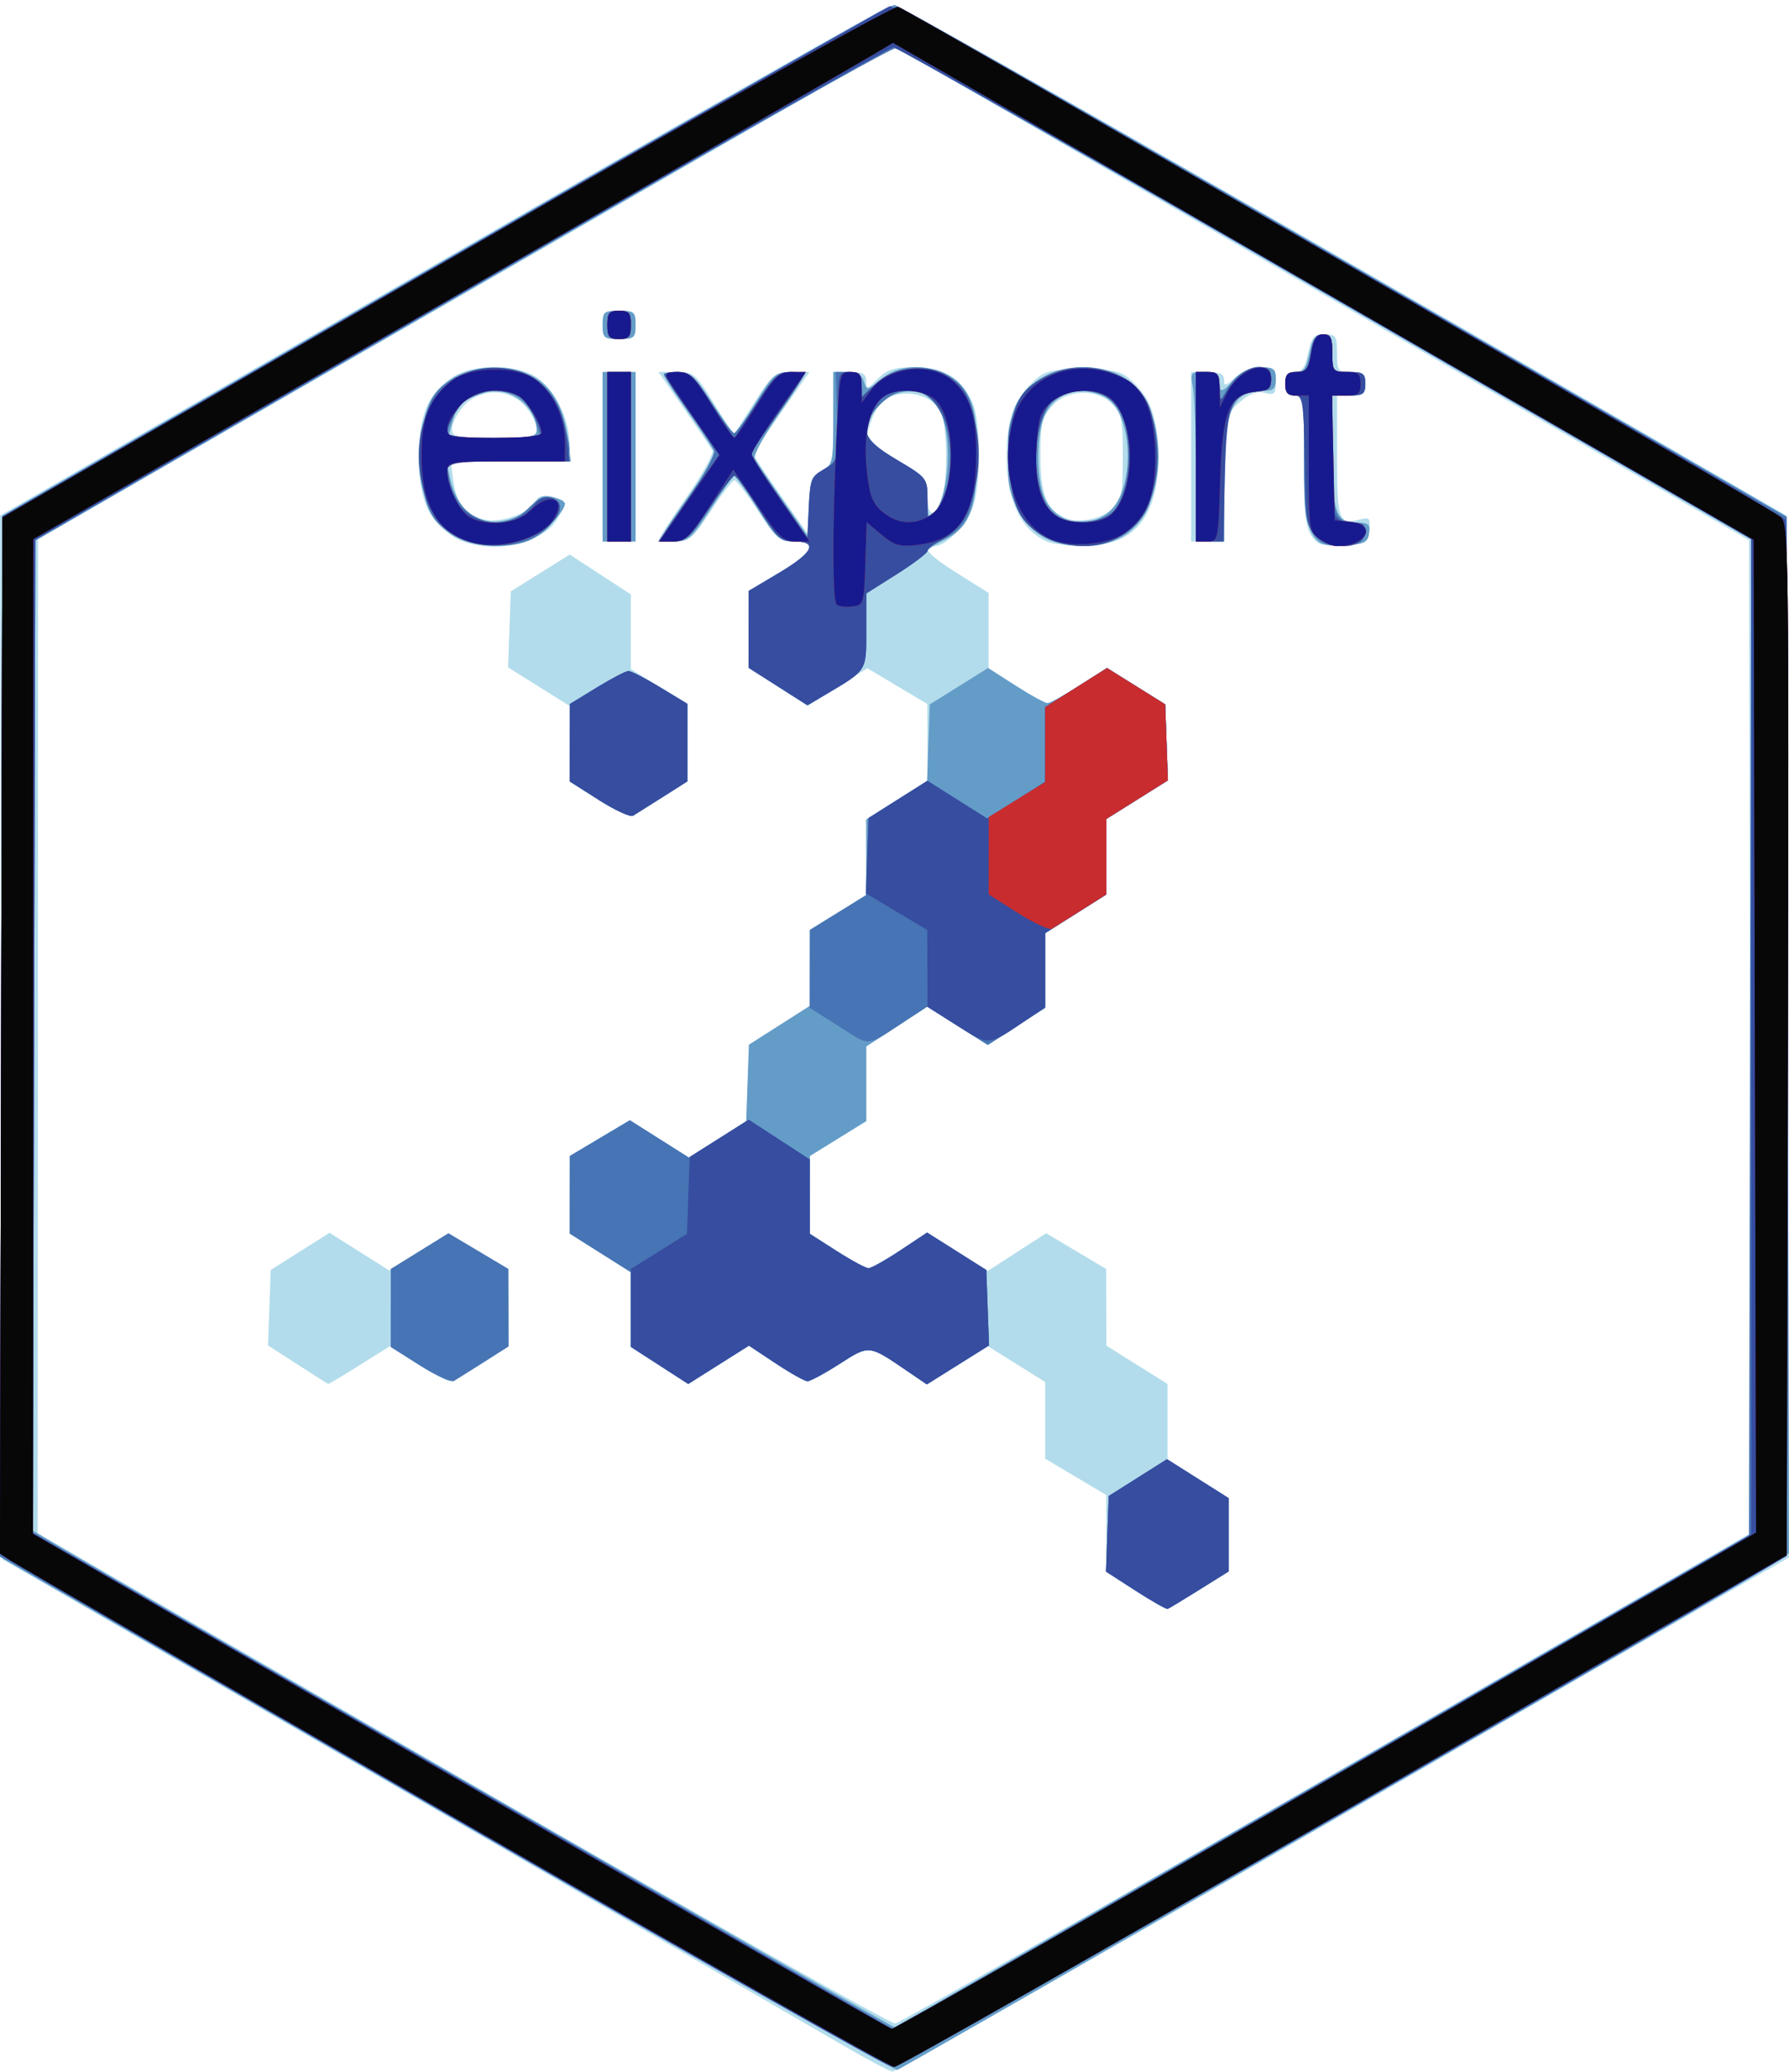 <?xml version="1.0" encoding="UTF-8" standalone="no"?>
<!-- Created with Inkscape (http://www.inkscape.org/) -->

<svg
   version="1.1"
   id="svg567"
   width="165.818"
   height="192"
   viewBox="0 0 165.818 192"
   sodipodi:docname="eixport.svg"
   inkscape:version="1.2.2 (b0a84865, 2022-12-01)"
   xmlns:inkscape="http://www.inkscape.org/namespaces/inkscape"
   xmlns:sodipodi="http://sodipodi.sourceforge.net/DTD/sodipodi-0.dtd"
   xmlns="http://www.w3.org/2000/svg"
   xmlns:svg="http://www.w3.org/2000/svg">
  <defs
     id="defs571" />
  <sodipodi:namedview
     id="namedview569"
     pagecolor="#ffffff"
     bordercolor="#666666"
     borderopacity="1.0"
     inkscape:showpageshadow="2"
     inkscape:pageopacity="0.0"
     inkscape:pagecheckerboard="0"
     inkscape:deskcolor="#d1d1d1"
     showgrid="false"
     inkscape:zoom="1.2291667"
     inkscape:cx="82.169492"
     inkscape:cy="96"
     inkscape:window-width="729"
     inkscape:window-height="480"
     inkscape:window-x="0"
     inkscape:window-y="25"
     inkscape:window-maximized="0"
     inkscape:current-layer="g573" />
  <g
     inkscape:groupmode="layer"
     inkscape:label="Image"
     id="g573">
    <g
       id="g694">
      <path
         style="fill:#b2dceb;stroke-width:0.436"
         d="m 77.673,189.279 c -2.52,-1.474 -20.978,-12.151 -41.018,-23.726 L 0.218,144.507 0.112,96.144 0.005,47.782 40.816,24.218 C 63.262,11.258 82.063,0.597 82.595,0.527 83.457,0.414 101.456,10.64 156.655,42.603 l 8.945,5.18 0.111,48.276 0.111,48.276 -3.82,2.182 c -2.101,1.2 -20.693,11.925 -41.316,23.832 -20.623,11.907 -37.707,21.641 -37.964,21.629 -0.257,-0.011 -2.529,-1.226 -5.049,-2.7 z M 123.008,164.727 162.318,142.036 162.214,96.049 162.109,50.061 122.48,27.179 82.852,4.296 74.649,9.021 C 70.137,11.619 52.29,21.895 34.989,31.855 L 3.532,49.964 3.511,96.025 3.491,142.085 42.873,164.855 c 21.66,12.524 39.706,22.723 40.103,22.666 0.397,-0.057 18.411,-10.315 40.032,-22.795 z m -17.735,-17.303 -2.727,-1.758 -0.008,-3.56 -0.008,-3.56 -2.829,-1.684 -2.829,-1.684 v -3.553 -3.554 l -2.656,-1.66 -2.656,-1.66 -2.827,1.772 -2.827,1.772 -1.827,-1.246 c -3.579,-2.442 -3.486,-2.432 -6.265,-0.654 C 76.435,127.277 75.099,128 74.846,128 c -0.252,0 -1.577,-0.743 -2.944,-1.65 l -2.485,-1.65 -2.814,1.777 -2.814,1.777 -2.658,-1.718 -2.658,-1.718 v -3.461 -3.461 l -2.836,-1.791 -2.836,-1.791 0.008,-3.593 0.008,-3.593 2.781,-1.655 2.781,-1.655 2.736,1.73 2.736,1.73 2.657,-1.688 2.657,-1.688 0.127,-3.543 0.127,-3.543 2.818,-1.797 2.818,-1.797 0.005,-3.52 0.005,-3.52 2.613,-1.618 2.613,-1.618 v -3.503 -3.503 l 2.836,-1.791 2.836,-1.791 -0.008,-3.561 -0.008,-3.561 -2.781,-1.655 -2.781,-1.655 -2.736,1.73 -2.736,1.73 -2.657,-1.688 -2.657,-1.688 -0.114,-3.623 -0.114,-3.623 2.841,-1.684 c 3.182,-1.886 3.658,-2.898 1.365,-2.898 -1.336,0 -1.651,-0.269 -3.324,-2.836 -1.016,-1.56 -1.998,-2.836 -2.182,-2.836 -0.184,0 -1.165,1.276 -2.182,2.836 -1.673,2.568 -1.988,2.836 -3.324,2.836 -0.812,0 -1.476,-0.099 -1.476,-0.22 0,-0.121 1.174,-1.914 2.609,-3.984 1.435,-2.07 2.483,-3.984 2.329,-4.253 -0.154,-0.269 -1.342,-2.011 -2.639,-3.871 l -2.359,-3.382 h 1.671 c 1.59,0 1.759,0.141 3.485,2.921 l 1.813,2.921 1.862,-2.921 c 1.761,-2.762 1.952,-2.921 3.516,-2.921 h 1.654 l -2.607,3.726 c -1.434,2.049 -2.607,3.809 -2.607,3.911 0,0.102 1.129,1.792 2.509,3.755 l 2.509,3.569 0.128,-2.617 c 0.111,-2.266 0.272,-2.694 1.2,-3.191 1.026,-0.549 1.072,-0.755 1.072,-4.863 v -4.29 h 1.527 c 1.225,0 1.527,0.169 1.527,0.853 0,0.787 0.083,0.77 1.071,-0.218 0.873,-0.873 1.507,-1.071 3.432,-1.071 2.746,0 4.406,1.03 5.368,3.332 0.736,1.762 0.786,7.078 0.088,9.407 -0.52,1.736 -2.53,3.843 -3.666,3.843 -1.261,0 -0.549,0.821 2.215,2.554 l 2.836,1.778 v 3.493 3.493 l 2.509,1.61 c 1.38,0.885 2.705,1.61 2.945,1.61 0.24,0 1.577,-0.732 2.972,-1.627 l 2.536,-1.627 2.701,1.687 2.701,1.687 0.126,3.52 0.126,3.52 -2.853,1.789 -2.853,1.789 v 3.5 3.5 l -2.836,1.791 -2.836,1.791 v 3.461 3.461 l -2.658,1.718 -2.658,1.718 -2.806,-1.772 -2.806,-1.772 -2.827,1.842 -2.827,1.842 v 3.459 3.459 l -2.613,1.617 -2.613,1.618 -0.005,3.605 -0.005,3.605 2.493,1.595 c 1.371,0.877 2.699,1.595 2.952,1.595 0.252,0 1.577,-0.743 2.944,-1.65 l 2.485,-1.65 2.814,1.777 2.814,1.777 2.704,-1.747 2.704,-1.747 2.783,1.657 2.783,1.657 0.008,3.551 0.008,3.551 2.836,1.778 2.836,1.778 v 3.5 3.5 l 2.836,1.791 2.836,1.791 v 3.39 3.39 l -2.716,1.698 c -1.494,0.934 -2.819,1.735 -2.945,1.781 -0.126,0.045 -1.457,-0.709 -2.957,-1.676 z M 87.203,46.452 c 0.65,-1.426 0.656,-6.809 0.01,-8.228 -0.936,-2.054 -4.626,-2.391 -5.828,-0.532 -0.329,0.509 -0.724,1.436 -0.877,2.06 -0.253,1.031 -0.019,1.288 2.581,2.836 2.706,1.611 2.86,1.79 2.867,3.339 0.009,1.897 0.523,2.114 1.247,0.525 z m -59.619,79.999 -2.744,-1.767 0.126,-3.496 0.126,-3.496 2.727,-1.723 2.727,-1.723 2.769,1.749 2.769,1.749 2.734,-1.728 2.734,-1.728 2.781,1.655 2.781,1.655 0.008,3.587 0.008,3.587 -2.509,1.61 c -1.38,0.885 -2.713,1.611 -2.962,1.613 -0.249,0.002 -1.594,-0.726 -2.988,-1.618 l -2.535,-1.622 -2.819,1.767 c -1.55,0.972 -2.857,1.751 -2.903,1.731 -0.046,-0.02 -1.319,-0.831 -2.828,-1.803 z M 55.512,74.139 52.8,72.415 v -3.496 -3.496 l -2.853,-1.789 -2.853,-1.789 0.126,-3.52 0.126,-3.52 2.73,-1.706 2.73,-1.706 2.833,1.846 2.833,1.846 v 3.459 3.459 l 2.613,1.618 2.613,1.618 0.005,3.587 0.005,3.587 -2.291,1.456 c -1.26,0.801 -2.494,1.578 -2.743,1.727 -0.249,0.149 -1.672,-0.505 -3.164,-1.454 z M 41.846,49.628 c -2.197,-1.467 -3.009,-3.438 -3.009,-7.3 0,-3.863 0.812,-5.833 3.009,-7.3 1.972,-1.317 5.746,-1.369 7.815,-0.107 1.693,1.032 3.115,3.853 3.129,6.208 l 0.01,1.636 h -5.512 -5.512 l 0.239,1.779 c 0.287,2.141 1.214,3.266 2.98,3.62 1.515,0.303 4.032,-0.608 4.63,-1.676 0.295,-0.526 0.722,-0.643 1.572,-0.43 1.363,0.342 1.355,0.314 0.532,1.907 -1.376,2.661 -6.978,3.605 -9.882,1.665 z m 7.899,-9.894 c 0,-0.467 -0.47,-1.395 -1.045,-2.063 -1.489,-1.731 -4.277,-1.731 -5.765,0 -0.575,0.668 -1.045,1.596 -1.045,2.063 0,0.777 0.328,0.848 3.927,0.848 3.599,0 3.927,-0.071 3.927,-0.848 z m 47.345,10.468 c -2.401,-0.993 -3.765,-3.773 -3.79,-7.72 -0.021,-3.4 0.623,-5.347 2.301,-6.955 1.236,-1.184 1.564,-1.272 4.755,-1.272 3.049,0 3.557,0.12 4.609,1.091 1.738,1.604 2.379,3.511 2.378,7.077 -0.001,5.535 -2.282,8.221 -6.937,8.168 -1.345,-0.015 -2.837,-0.19 -3.317,-0.389 z M 103.2,47.073 c 0.745,-0.719 0.873,-1.414 0.873,-4.745 0,-3.468 -0.11,-4.013 -0.984,-4.887 -1.48,-1.48 -4.234,-1.367 -5.608,0.23 -0.907,1.054 -1.045,1.659 -1.045,4.584 0,3.607 0.581,5.036 2.338,5.754 1.28,0.523 3.373,0.08 4.426,-0.936 z m 18.367,2.597 c -0.553,-0.79 -0.694,-2.213 -0.694,-7.003 0,-5.721 -0.042,-6.012 -0.873,-6.012 -0.64,0 -0.873,-0.291 -0.873,-1.091 0,-0.797 0.233,-1.091 0.864,-1.091 0.588,0 0.948,-0.383 1.127,-1.2 0.468,-2.136 0.583,-2.291 1.704,-2.291 0.998,0 1.105,0.169 1.105,1.745 0,1.648 0.073,1.745 1.309,1.745 1.105,0 1.309,0.17 1.309,1.091 0,0.921 -0.204,1.091 -1.309,1.091 h -1.309 v 5.626 c 0,5.996 0.143,6.379 2.175,5.848 0.834,-0.218 0.932,-0.094 0.806,1.012 -0.136,1.188 -0.273,1.267 -2.395,1.391 -1.928,0.112 -2.351,-0.012 -2.945,-0.861 z M 55.855,42.327 v -7.855 h 1.527 1.527 v 7.855 7.855 h -1.527 -1.527 z m 54.545,0 v -7.855 h 1.527 c 1.137,0 1.527,0.187 1.527,0.731 0,0.62 0.152,0.587 1.01,-0.218 0.601,-0.564 1.573,-0.949 2.4,-0.949 1.256,0 1.39,0.127 1.39,1.317 0,1.166 -0.118,1.288 -1.03,1.059 -0.726,-0.182 -1.402,0.062 -2.291,0.826 -1.259,1.083 -1.262,1.096 -1.413,7.014 l -0.152,5.929 H 111.884 110.4 Z M 55.855,30.109 c 0,-1.205 0.121,-1.309 1.527,-1.309 1.406,0 1.527,0.104 1.527,1.309 0,1.205 -0.121,1.309 -1.527,1.309 -1.406,0 -1.527,-0.104 -1.527,-1.309 z"
         id="path708" />
      <path
         style="fill:#649cc8;stroke-width:0.436"
         d="M 41.343,168.148 -0.004,144.286 0.107,96.034 0.218,47.782 41.224,24.109 C 63.777,11.089 82.529,0.442 82.896,0.449 83.263,0.456 102.022,11.127 124.582,24.163 L 165.6,47.865 l 0.111,48.036 0.111,48.036 -1.202,0.838 c -1.288,0.898 -80.662,46.748 -81.456,47.052 -0.26,0.1 -19.08,-10.556 -41.821,-23.68 z m 81.384,-3.196 39.6,-22.831 -0.018,-46.078 -0.018,-46.078 -38.205,-22.036 C 103.074,15.807 85.158,5.529 84.272,5.087 L 82.663,4.284 42.968,27.198 3.273,50.113 3.162,95.979 3.051,141.845 l 1.615,0.968 c 6.875,4.123 78.073,45.119 78.244,45.053 0.12,-0.046 18.038,-10.358 39.818,-22.915 z m -17.471,-17.538 -2.744,-1.769 0.126,-3.503 0.126,-3.503 2.701,-1.706 2.701,-1.706 2.862,1.808 2.862,1.808 v 3.39 3.39 l -2.716,1.698 c -1.494,0.934 -2.819,1.735 -2.945,1.781 -0.126,0.045 -1.464,-0.714 -2.973,-1.687 z m -66.336,-20.883 -2.702,-1.708 0.005,-3.611 0.005,-3.611 2.668,-1.651 2.668,-1.651 2.774,1.651 2.774,1.651 0.008,3.587 0.008,3.587 -2.291,1.456 c -1.26,0.801 -2.499,1.581 -2.753,1.733 -0.254,0.152 -1.678,-0.492 -3.164,-1.432 z m 22.21,0.006 -2.658,-1.718 v -3.461 -3.461 l -2.836,-1.791 -2.836,-1.791 0.008,-3.593 0.008,-3.593 2.781,-1.655 2.781,-1.655 2.736,1.73 2.736,1.73 2.657,-1.688 2.657,-1.688 0.127,-3.543 0.127,-3.543 2.818,-1.797 2.818,-1.797 0.005,-3.52 0.005,-3.52 2.613,-1.618 2.613,-1.618 v -3.503 -3.503 l 2.819,-1.78 2.819,-1.78 0.126,-3.551 0.126,-3.551 2.701,-1.687 2.701,-1.687 2.536,1.627 c 1.395,0.895 2.732,1.627 2.972,1.627 0.24,0 1.577,-0.732 2.972,-1.627 l 2.536,-1.627 2.701,1.687 2.701,1.687 0.126,3.52 0.126,3.52 -2.853,1.789 -2.853,1.789 v 3.5 3.5 l -2.836,1.791 -2.836,1.791 v 3.461 3.461 l -2.658,1.718 -2.658,1.718 -2.806,-1.772 -2.806,-1.772 -2.827,1.842 -2.827,1.842 v 3.459 3.459 l -2.613,1.618 -2.613,1.617 -0.005,3.605 -0.005,3.605 2.493,1.595 c 1.371,0.877 2.699,1.595 2.952,1.595 0.252,0 1.578,-0.743 2.945,-1.651 l 2.486,-1.651 2.744,1.734 2.744,1.734 0.126,3.494 0.126,3.494 -2.881,1.806 -2.881,1.806 -1.827,-1.246 c -3.579,-2.442 -3.486,-2.432 -6.265,-0.654 -1.381,0.883 -2.717,1.606 -2.969,1.606 -0.252,0 -1.577,-0.743 -2.944,-1.65 l -2.485,-1.65 -2.814,1.777 -2.814,1.777 -2.658,-1.718 z m -5.619,-52.398 -2.712,-1.724 0.012,-3.589 0.012,-3.589 2.497,-1.527 c 1.373,-0.84 2.693,-1.527 2.933,-1.527 0.24,0 1.565,0.684 2.945,1.52 l 2.509,1.52 v 3.594 3.594 l -2.291,1.456 c -1.26,0.801 -2.494,1.578 -2.743,1.727 -0.249,0.149 -1.672,-0.505 -3.164,-1.454 z m 16.597,-10.516 -2.727,-1.739 0.008,-3.56 0.008,-3.56 2.829,-1.684 c 3.161,-1.882 3.642,-2.898 1.372,-2.898 -1.331,0 -1.624,-0.265 -3.374,-3.055 -1.054,-1.68 -2.018,-3.052 -2.143,-3.05 -0.124,0.003 -1.11,1.375 -2.19,3.05 -1.778,2.757 -2.1,3.046 -3.408,3.05 -1.663,0.005 -1.748,0.253 1.515,-4.425 1.281,-1.837 2.329,-3.476 2.329,-3.643 0,-0.167 -1.08,-1.836 -2.4,-3.709 -1.32,-1.873 -2.4,-3.523 -2.4,-3.666 0,-0.143 0.597,-0.261 1.326,-0.261 1.156,0 1.559,0.364 3.135,2.836 0.995,1.56 1.926,2.836 2.069,2.836 0.144,0 1.04,-1.276 1.993,-2.835 1.559,-2.552 1.873,-2.835 3.15,-2.836 0.78,-5.67e-4 1.418,0.081 1.418,0.182 0,0.101 -1.098,1.778 -2.44,3.726 -1.342,1.948 -2.342,3.78 -2.223,4.071 0.12,0.291 1.316,2.094 2.658,4.008 l 2.441,3.479 v -2.86 c 0,-2.604 0.098,-2.912 1.091,-3.444 1.05,-0.562 1.091,-0.744 1.091,-4.874 v -4.29 h 1.28 c 0.902,0 1.363,0.261 1.56,0.884 0.273,0.861 0.314,0.856 1.59,-0.218 2.415,-2.032 6.561,-1.197 8.108,1.633 0.584,1.069 0.771,2.416 0.771,5.556 0,4.842 -0.699,6.601 -3.074,7.734 -0.829,0.395 -1.508,0.861 -1.508,1.035 0,0.174 -1.276,1.123 -2.836,2.108 l -2.836,1.791 v 3.454 c 0,3.803 0.123,3.614 -3.927,6.009 L 74.836,65.362 Z M 87.65,44.635 C 88.168,41.359 87.625,37.995 86.421,37.02 c -2.105,-1.704 -5.412,-0.31 -5.952,2.508 -0.245,1.279 -0.115,1.431 2.611,3.055 2.847,1.695 2.869,1.723 2.877,3.656 0.007,1.749 0.076,1.88 0.676,1.28 0.368,-0.368 0.826,-1.665 1.019,-2.884 z m -45.33,5.188 c -4.7,-2.46 -4.7,-12.53 0,-14.99 1.878,-0.983 4.847,-1.025 6.807,-0.095 1.906,0.905 3.102,2.876 3.482,5.74 l 0.303,2.286 H 47.149 41.385 l 0.296,1.418 c 0.396,1.902 1.344,3.321 2.6,3.893 1.489,0.678 3.97,0.081 4.976,-1.198 0.67,-0.852 1.105,-1.029 1.983,-0.809 0.618,0.155 1.124,0.431 1.124,0.612 0,0.672 -1.861,2.667 -3.071,3.293 -1.717,0.888 -5.129,0.815 -6.972,-0.15 z m 7.425,-9.874 c 0,-1.959 -1.885,-3.73 -3.969,-3.73 -0.741,0 -3.449,1.125 -3.449,1.432 0,0.055 -0.183,0.738 -0.406,1.516 l -0.406,1.415 h 4.115 c 3.308,0 4.115,-0.124 4.115,-0.634 z m 47.127,9.906 c -0.985,-0.492 -1.887,-1.46 -2.54,-2.727 -0.871,-1.69 -0.989,-2.455 -0.846,-5.49 0.134,-2.824 0.37,-3.812 1.187,-4.958 1.831,-2.571 6.061,-3.437 9.181,-1.878 4.704,2.35 4.708,12.56 0.007,15.022 -1.921,1.006 -5.01,1.02 -6.989,0.032 z m 5.908,-2.412 c 2.573,-2.213 2.232,-9.485 -0.503,-10.731 -2.264,-1.031 -4.599,-0.242 -5.484,1.855 -0.74,1.752 -0.739,5.773 0.002,7.527 1.012,2.397 3.988,3.068 5.986,1.349 z m 19.576,2.854 c -1.175,-0.812 -1.484,-2.463 -1.484,-7.94 0,-5.411 -0.044,-5.701 -0.873,-5.701 -0.64,0 -0.873,-0.291 -0.873,-1.091 0,-0.806 0.232,-1.091 0.886,-1.091 0.904,0 1.024,-0.186 1.485,-2.291 0.179,-0.817 0.539,-1.2 1.127,-1.2 0.718,0 0.864,0.297 0.864,1.745 0,1.704 0.036,1.745 1.527,1.745 1.338,0 1.527,0.135 1.527,1.091 0,0.956 -0.189,1.091 -1.527,1.091 h -1.527 v 5.047 c 0,5.763 0.322,6.735 2.228,6.735 1.124,0 1.303,0.149 1.185,0.982 -0.118,0.831 -0.44,0.999 -2.103,1.095 -1.08,0.063 -2.18,-0.036 -2.444,-0.218 z M 55.855,42.327 v -7.855 h 1.527 1.527 v 7.855 7.855 h -1.527 -1.527 z m 54.982,1.364 c 0,-3.57 -0.123,-7.105 -0.273,-7.855 -0.259,-1.295 -0.204,-1.364 1.091,-1.364 1.073,0 1.364,0.186 1.364,0.873 0,1.125 0.169,1.1 1.488,-0.218 0.686,-0.686 1.584,-1.091 2.42,-1.091 1.127,0 1.329,0.166 1.329,1.091 0,0.88 -0.216,1.091 -1.12,1.091 -2.97,0 -3.68,1.698 -3.68,8.792 v 5.171 h -1.309 -1.309 z M 55.855,30.109 c 0,-1.205 0.121,-1.309 1.527,-1.309 1.406,0 1.527,0.104 1.527,1.309 0,1.205 -0.121,1.309 -1.527,1.309 -1.406,0 -1.527,-0.104 -1.527,-1.309 z"
         id="path706" />
      <path
         style="fill:#4774b4;stroke-width:0.436"
         d="M 40.908,167.865 -0.003,144.218 0.108,96.031 0.218,47.844 41.236,24.135 C 67.499,8.954 82.568,0.485 83.127,0.59 83.607,0.681 102.36,11.37 124.8,24.344 l 40.8,23.588 0.111,47.979 c 0.088,38.054 -0.002,48.07 -0.436,48.421 -1.898,1.534 -81.786,47.227 -82.533,47.206 -0.508,-0.014 -19.333,-10.667 -41.834,-23.673 z m 81.572,-2.675 39.629,-22.882 0.104,-46.172 0.104,-46.172 -39.315,-22.691 C 101.379,14.793 83.365,4.537 82.971,4.483 82.577,4.428 64.484,14.658 42.764,27.215 L 3.273,50.046 3.164,96.041 3.055,142.036 l 39.818,22.998 c 21.9,12.649 39.854,23.007 39.898,23.018 0.044,0.011 17.913,-10.277 39.709,-22.862 z m -17.224,-17.777 -2.744,-1.769 0.126,-3.503 0.126,-3.503 2.701,-1.706 2.701,-1.706 2.862,1.808 2.862,1.808 v 3.39 3.39 l -2.716,1.698 c -1.494,0.934 -2.819,1.735 -2.945,1.781 -0.126,0.045 -1.464,-0.714 -2.973,-1.687 z m -66.336,-20.883 -2.702,-1.708 0.005,-3.611 0.005,-3.611 2.668,-1.651 2.668,-1.651 2.774,1.651 2.774,1.651 0.008,3.587 0.008,3.587 -2.291,1.456 c -1.26,0.801 -2.499,1.581 -2.753,1.733 -0.254,0.152 -1.678,-0.492 -3.164,-1.432 z m 22.21,0.006 -2.658,-1.718 v -3.461 -3.461 l -2.836,-1.791 -2.836,-1.791 0.008,-3.593 0.008,-3.593 2.781,-1.655 2.781,-1.655 2.734,1.728 2.734,1.728 2.778,-1.754 2.778,-1.754 2.827,1.842 2.827,1.842 v 3.445 3.445 l 2.493,1.595 c 1.371,0.877 2.699,1.595 2.952,1.595 0.252,0 1.578,-0.743 2.945,-1.651 l 2.486,-1.651 2.744,1.734 2.744,1.734 0.126,3.494 0.126,3.494 -2.881,1.806 -2.881,1.806 -1.827,-1.246 c -3.579,-2.442 -3.486,-2.432 -6.265,-0.654 -1.381,0.883 -2.717,1.606 -2.969,1.606 -0.252,0 -1.577,-0.743 -2.944,-1.65 l -2.485,-1.65 -2.814,1.777 -2.814,1.777 -2.658,-1.718 z m 16.643,-31.414 -2.718,-1.719 0.005,-3.611 0.005,-3.611 2.595,-1.606 2.595,-1.606 0.127,-3.583 0.127,-3.583 2.727,-1.723 2.727,-1.723 2.769,1.749 2.769,1.749 2.686,-1.698 2.686,-1.698 v -3.463 -3.463 l 2.869,-1.812 2.869,-1.812 2.695,1.684 2.695,1.684 0.126,3.52 0.126,3.52 -2.853,1.789 -2.853,1.789 v 3.5 3.5 l -2.836,1.791 -2.836,1.791 v 3.461 3.461 l -2.658,1.718 -2.658,1.718 -2.811,-1.776 -2.811,-1.776 -1.622,1.065 c -4.222,2.774 -3.507,2.69 -6.54,0.772 z m -22.261,-20.984 -2.712,-1.724 0.012,-3.589 0.012,-3.589 2.497,-1.527 c 1.373,-0.84 2.693,-1.527 2.933,-1.527 0.24,0 1.565,0.684 2.945,1.52 l 2.509,1.52 v 3.594 3.594 l -2.291,1.456 c -1.26,0.801 -2.494,1.578 -2.743,1.727 -0.249,0.149 -1.672,-0.505 -3.164,-1.454 z m 16.597,-10.516 -2.727,-1.739 0.008,-3.56 0.008,-3.56 2.829,-1.684 c 3.14,-1.87 3.639,-2.895 1.411,-2.902 -1.275,-0.004 -1.616,-0.312 -3.382,-3.05 -1.08,-1.675 -2.082,-3.047 -2.227,-3.05 -0.145,-0.003 -1.177,1.37 -2.294,3.05 -1.775,2.669 -2.199,3.055 -3.361,3.055 h -1.33 l 2.689,-3.926 c 1.479,-2.159 2.584,-4.201 2.455,-4.537 -0.129,-0.336 -1.23,-2.006 -2.447,-3.712 -1.217,-1.706 -2.213,-3.199 -2.213,-3.318 0,-0.119 0.586,-0.217 1.302,-0.217 1.128,0 1.542,0.379 3.094,2.836 0.985,1.56 1.934,2.836 2.108,2.836 0.174,0 1.131,-1.276 2.125,-2.836 1.584,-2.484 1.975,-2.836 3.15,-2.836 1.584,0 1.579,0.015 -1.65,4.555 l -2.153,3.027 2.666,3.878 2.666,3.878 0.127,-2.785 c 0.118,-2.578 0.225,-2.843 1.447,-3.565 l 1.32,-0.78 -0.138,-4.105 -0.138,-4.105 1.2,9.6e-4 c 1.011,8.29e-4 1.2,0.186 1.2,1.174 v 1.173 l 1.276,-1.222 c 1.623,-1.555 4.509,-1.975 6.499,-0.946 2.179,1.127 2.881,2.933 2.9,7.459 0.019,4.707 -0.783,6.755 -3.072,7.841 -0.821,0.39 -1.494,0.878 -1.494,1.086 0,0.207 -1.276,1.183 -2.836,2.168 l -2.836,1.791 v 3.454 c 0,3.803 0.123,3.614 -3.927,6.009 l -1.527,0.903 -2.727,-1.739 z M 87.902,44.307 c 0.958,-6.39 -2.76,-10.388 -6.336,-6.813 -2.074,2.074 -1.747,3.148 1.553,5.113 2.802,1.668 2.829,1.702 2.851,3.648 l 0.022,1.964 0.806,-0.966 C 87.242,46.721 87.739,45.395 87.902,44.307 Z M 42.545,49.795 c -2.663,-1.226 -3.491,-2.997 -3.491,-7.468 0,-4.526 0.962,-6.486 3.726,-7.592 4.41,-1.765 8.547,0.202 9.546,4.538 0.854,3.708 1.18,3.491 -5.248,3.491 H 41.357 L 41.643,44.4 c 0.652,3.733 4.735,5.289 7.257,2.767 0.856,-0.856 1.556,-1.195 2.148,-1.04 1.064,0.278 1.111,0.911 0.167,2.259 -1.536,2.194 -5.55,2.846 -8.67,1.41 z m 7.176,-10.632 c -0.22,-0.78 -0.817,-1.762 -1.327,-2.182 -1.028,-0.847 -3.485,-1.008 -4.782,-0.314 -0.83,0.444 -2.158,2.571 -2.158,3.456 0,0.289 1.599,0.458 4.333,0.458 h 4.333 z m 47.145,10.642 c -2.257,-1.207 -3.169,-3.098 -3.373,-6.993 -0.148,-2.837 -0.026,-3.602 0.839,-5.252 1.219,-2.325 3.27,-3.523 6.024,-3.523 2.565,8.72e-4 4.775,1.148 5.883,3.054 1.224,2.106 1.248,7.761 0.043,10.201 -1.479,2.996 -6.173,4.248 -9.417,2.513 z m 6.426,-2.511 c 1.797,-2.457 1.734,-8.2 -0.11,-10.044 -1.129,-1.129 -3.511,-1.393 -5.065,-0.561 -2.649,1.418 -2.821,9.247 -0.245,11.109 1.27,0.918 4.607,0.607 5.42,-0.505 z m 18.503,2.197 c -0.834,-1.061 -0.922,-1.729 -0.922,-7.004 0,-5.541 -0.043,-5.832 -0.873,-5.832 -0.64,0 -0.873,-0.291 -0.873,-1.091 0,-0.857 0.222,-1.091 1.035,-1.091 0.87,0 1.08,-0.278 1.314,-1.745 0.217,-1.357 0.472,-1.745 1.147,-1.745 0.721,0 0.868,0.294 0.868,1.745 0,1.704 0.036,1.745 1.527,1.745 1.338,0 1.527,0.135 1.527,1.091 0,0.956 -0.189,1.091 -1.527,1.091 h -1.527 v 5.367 c 0,5.712 0.228,6.415 2.081,6.415 0.823,0 1.005,0.201 0.895,0.982 -0.115,0.811 -0.453,1.005 -1.944,1.114 -1.523,0.111 -1.949,-0.052 -2.727,-1.041 z M 56.291,42.327 v -7.855 h 1.091 1.091 v 7.855 7.855 h -1.091 -1.091 z m 54.545,0 v -7.855 h 1.091 c 0.936,0 1.093,0.201 1.108,1.418 l 0.018,1.418 0.645,-1.189 c 1.216,-2.24 4.12,-2.94 4.12,-0.993 0,0.784 -0.235,1.091 -0.837,1.091 -2.859,0 -3.527,1.607 -3.527,8.487 v 5.476 h -1.309 -1.309 z M 56.291,30.109 c 0,-1.105 0.17,-1.309 1.091,-1.309 0.921,0 1.091,0.204 1.091,1.309 0,1.105 -0.17,1.309 -1.091,1.309 -0.921,0 -1.091,-0.204 -1.091,-1.309 z"
         id="path704" />
      <path
         style="fill:#364da0;stroke-width:0.436"
         d="M 42.09,168.509 C 20.239,155.869 1.829,145.179 1.179,144.752 L -0.004,143.977 0.107,95.937 0.218,47.897 41.018,24.328 C 63.458,11.365 82.119,0.674 82.486,0.572 83.145,0.387 164.864,47.259 165.485,48.179 c 0.177,0.262 0.275,21.975 0.218,48.251 L 165.6,144.204 124.591,167.884 c -22.555,13.024 -41.406,23.663 -41.891,23.643 -0.485,-0.02 -18.76,-10.378 -40.611,-23.018 z m 78.909,-2.419 c 20.931,-12.091 38.792,-22.419 39.692,-22.952 l 1.636,-0.969 -0.003,-46.102 -0.003,-46.102 -1.197,-0.689 c -0.659,-0.379 -18.424,-10.639 -39.479,-22.8 C 100.591,14.314 83.115,4.367 82.81,4.371 82.504,4.376 64.484,14.643 42.764,27.188 L 3.273,49.996 3.162,96.029 3.051,142.062 42.871,165.059 c 21.901,12.649 39.877,23.001 39.946,23.005 0.069,0.004 17.251,-9.884 38.182,-21.975 z m -15.743,-18.676 -2.744,-1.769 0.126,-3.503 0.126,-3.503 2.701,-1.706 2.701,-1.706 2.862,1.808 2.862,1.808 v 3.39 3.39 l -2.716,1.698 c -1.494,0.934 -2.819,1.735 -2.945,1.781 -0.126,0.045 -1.464,-0.714 -2.973,-1.687 z m -44.125,-20.877 -2.658,-1.718 v -3.611 -3.611 l 2.6,-1.625 2.6,-1.625 0.127,-3.563 0.127,-3.563 2.736,-1.728 2.736,-1.728 2.827,1.842 2.827,1.842 v 3.445 3.445 l 2.493,1.595 c 1.371,0.877 2.699,1.595 2.952,1.595 0.252,0 1.578,-0.743 2.945,-1.651 l 2.486,-1.651 2.744,1.734 2.744,1.734 0.126,3.494 0.126,3.494 -2.881,1.806 -2.881,1.806 -1.827,-1.246 c -3.579,-2.442 -3.486,-2.432 -6.265,-0.654 C 76.435,127.277 75.099,128 74.846,128 c -0.252,0 -1.577,-0.743 -2.944,-1.65 l -2.485,-1.65 -2.814,1.777 -2.814,1.777 z m 27.56,-31.501 -2.727,-1.734 -0.008,-3.56 -0.008,-3.56 -2.845,-1.694 -2.845,-1.694 0.126,-3.496 0.126,-3.496 2.727,-1.723 2.727,-1.723 2.769,1.749 2.769,1.749 2.686,-1.698 2.686,-1.698 v -3.463 -3.463 l 2.869,-1.812 2.869,-1.812 2.695,1.684 2.695,1.684 0.126,3.52 0.126,3.52 -2.853,1.789 -2.853,1.789 v 3.5 3.5 l -2.836,1.791 -2.836,1.791 v 3.431 3.431 l -1.855,1.265 c -3.441,2.348 -3.324,2.34 -6.327,0.431 z m -33.179,-20.897 -2.712,-1.724 0.012,-3.589 0.012,-3.589 2.497,-1.527 c 1.373,-0.84 2.693,-1.527 2.933,-1.527 0.24,0 1.565,0.684 2.945,1.52 l 2.509,1.52 v 3.594 3.594 l -2.291,1.456 c -1.26,0.801 -2.494,1.578 -2.743,1.727 -0.249,0.149 -1.672,-0.505 -3.164,-1.454 z m 16.597,-10.516 -2.727,-1.739 0.008,-3.56 0.008,-3.56 2.829,-1.684 c 3.14,-1.87 3.639,-2.896 1.411,-2.901 -1.284,-0.004 -1.596,-0.292 -3.3,-3.055 -1.035,-1.678 -2.037,-3.051 -2.227,-3.051 -0.19,0 -1.259,1.375 -2.376,3.055 -1.78,2.676 -2.197,3.055 -3.369,3.055 h -1.338 l 2.82,-4.045 2.82,-4.045 -2.166,-3.045 c -3.227,-4.537 -3.24,-4.573 -1.72,-4.573 1.115,0 1.546,0.409 3.265,3.095 l 1.98,3.095 1.984,-3.095 c 1.751,-2.732 2.141,-3.095 3.322,-3.095 0.879,0 1.234,0.168 1.035,0.49 -0.167,0.27 -1.336,1.985 -2.598,3.813 l -2.295,3.322 2.681,3.88 2.681,3.88 0.127,-2.809 c 0.117,-2.59 0.228,-2.869 1.418,-3.572 1.286,-0.759 1.291,-0.78 1.291,-4.883 0,-4.105 0.004,-4.121 1.091,-4.121 0.893,0 1.091,0.213 1.091,1.173 v 1.173 l 1.26,-1.208 c 2.511,-2.406 7.109,-1.762 8.479,1.187 2.233,4.806 0.973,11.655 -2.447,13.299 -0.651,0.313 -1.184,0.737 -1.184,0.943 0,0.205 -1.276,1.18 -2.836,2.165 l -2.836,1.791 v 3.454 c 0,3.803 0.123,3.614 -3.927,6.009 L 74.836,65.362 Z M 87.953,44.272 c 0.68,-4.532 -0.856,-8.054 -3.513,-8.054 -2.061,0 -2.781,0.364 -3.511,1.777 -1.135,2.195 -0.846,2.804 2.19,4.612 2.802,1.668 2.829,1.702 2.851,3.648 l 0.022,1.964 0.834,-1.001 c 0.459,-0.55 0.966,-1.876 1.126,-2.945 z M 42.982,50.002 C 41.159,49.192 39.876,47.651 39.317,45.6 c -1.89,-6.933 2.017,-12.502 7.984,-11.383 2.948,0.553 4.725,2.761 5.211,6.473 l 0.271,2.073 h -5.664 c -6.279,0 -6.236,-0.024 -5.195,2.961 1.093,3.137 5.746,3.702 7.71,0.937 0.335,-0.471 0.878,-0.676 1.418,-0.534 1.714,0.448 0.657,2.491 -1.886,3.646 -2.125,0.965 -4.343,1.047 -6.183,0.229 z m 7.2,-9.653 c 0,-0.869 -1.389,-3.271 -2.116,-3.66 -1.114,-0.596 -3.36,-0.608 -4.453,-0.022 -0.83,0.444 -2.158,2.571 -2.158,3.456 0,0.289 1.608,0.458 4.364,0.458 2.4,0 4.364,-0.104 4.364,-0.232 z m 46.909,9.446 c -2.665,-1.227 -3.492,-2.997 -3.487,-7.468 0.005,-4.58 0.766,-6.244 3.407,-7.443 2.316,-1.051 4.39,-1.051 6.706,0 2.164,0.982 3.066,2.505 3.457,5.832 0.864,7.351 -4.109,11.83 -10.083,9.079 z m 6.094,-2.395 c 1.224,-1.224 1.778,-4.161 1.339,-7.091 -0.393,-2.619 -1.814,-4.091 -3.951,-4.091 -0.867,0 -1.972,0.212 -2.457,0.471 -2.737,1.465 -2.799,9.675 -0.084,11.252 1.471,0.855 4.025,0.587 5.153,-0.542 z m 18.936,2.385 c -0.98,-0.793 -1.037,-1.13 -1.172,-6.982 -0.132,-5.728 -0.2,-6.149 -0.982,-6.149 -0.605,0 -0.84,-0.305 -0.84,-1.091 0,-0.862 0.221,-1.091 1.053,-1.091 0.888,0 1.099,-0.273 1.347,-1.745 0.224,-1.325 0.496,-1.745 1.129,-1.745 0.683,0 0.834,0.318 0.834,1.745 0,1.704 0.036,1.745 1.527,1.745 1.338,0 1.527,0.135 1.527,1.091 0,0.956 -0.189,1.091 -1.527,1.091 h -1.527 v 5.201 c 0,2.86 0.119,5.511 0.265,5.891 0.157,0.409 0.779,0.69 1.527,0.69 0.948,0 1.262,0.206 1.262,0.826 0,1.532 -2.772,1.859 -4.424,0.523 z M 56.291,42.327 v -7.855 h 1.091 1.091 v 7.855 7.855 h -1.091 -1.091 z m 54.545,0 v -7.855 h 1.091 c 0.935,0 1.095,0.203 1.117,1.418 0.023,1.277 0.077,1.335 0.545,0.584 1.011,-1.623 2.06,-2.438 3.138,-2.438 0.873,0 1.091,0.218 1.091,1.091 0,0.908 -0.208,1.091 -1.241,1.091 -2.446,0 -2.888,1.145 -3.046,7.899 l -0.142,6.065 h -1.276 -1.276 z M 56.291,30.109 c 0,-1.105 0.17,-1.309 1.091,-1.309 0.921,0 1.091,0.204 1.091,1.309 0,1.105 -0.17,1.309 -1.091,1.309 -0.921,0 -1.091,-0.204 -1.091,-1.309 z"
         id="path702" />
      <path
         style="fill:#c82c2f;stroke-width:0.436"
         d="M 42.086,168.407 C 20.019,155.671 1.521,144.964 0.98,144.614 L -0.004,143.977 0.107,95.967 0.218,47.957 41.41,24.175 C 66.313,9.797 82.862,0.492 83.261,0.645 84.42,1.09 164.26,47.231 165.056,47.916 c 0.722,0.622 0.759,3.35 0.655,48.431 l -0.111,47.772 -41.018,23.707 c -22.56,13.039 -41.323,23.714 -41.696,23.722 -0.373,0.008 -18.733,-10.405 -40.8,-23.142 z M 122.899,165.055 162.768,142.037 162.657,96.029 162.545,50.02 122.657,26.991 82.768,3.962 80.984,5.026 C 80.003,5.612 62.074,15.962 41.141,28.027 L 3.082,49.964 3.068,96.051 3.055,142.138 42.655,165.06 c 21.78,12.607 39.774,22.943 39.988,22.968 0.213,0.025 18.329,-10.313 40.257,-22.973 z m -28.551,-80.443 -2.712,-1.724 0.005,-3.589 0.005,-3.589 2.613,-1.618 2.613,-1.618 v -3.471 -3.471 l 2.869,-1.812 2.869,-1.812 2.695,1.684 2.695,1.684 0.126,3.52 0.126,3.52 -2.853,1.789 -2.853,1.789 v 3.493 3.493 l -2.291,1.456 c -1.26,0.801 -2.494,1.578 -2.743,1.727 -0.249,0.149 -1.672,-0.505 -3.164,-1.454 z M 77.547,56.02 c -0.387,-0.387 -0.397,-7.149 -0.023,-15.329 0.281,-6.151 0.296,-6.218 1.307,-6.218 0.86,0 1.025,0.225 1.037,1.418 l 0.014,1.418 0.874,-1.171 c 1.621,-2.172 5.548,-2.616 7.543,-0.854 1.616,1.428 2.186,3.212 2.177,6.825 -0.013,5.643 -1.525,7.941 -5.521,8.392 -1.564,0.176 -2.094,0.021 -3.249,-0.951 l -1.381,-1.162 -0.126,3.842 c -0.123,3.75 -0.153,3.845 -1.234,3.972 -0.609,0.071 -1.247,-0.011 -1.418,-0.182 z m 9.06,-8.565 c 1.953,-1.699 2.078,-8.279 0.195,-10.3 -0.998,-1.071 -3.69,-1.282 -4.917,-0.385 -1.303,0.953 -1.891,3.493 -1.557,6.721 0.253,2.441 0.504,3.118 1.467,3.946 1.475,1.269 3.365,1.276 4.811,0.018 z m -43.127,2.737 c -2.999,-0.952 -4.368,-3.4 -4.401,-7.865 -0.027,-3.618 0.743,-5.507 2.899,-7.114 1.689,-1.259 5.947,-1.287 7.632,-0.05 1.656,1.215 2.752,3.502 2.752,5.746 l 6.77e-4,1.855 H 46.909 c -5.192,0 -5.455,0.043 -5.455,0.887 0,1.432 1.164,3.805 2.116,4.314 1.642,0.879 4.365,0.575 5.56,-0.619 1.798,-1.798 3.453,-1.189 2.154,0.793 -1.215,1.854 -5.163,2.892 -7.804,2.053 z m 6.701,-10.068 c 0,-0.886 -1.327,-3.012 -2.158,-3.456 -1.663,-0.89 -3.932,-0.536 -5.294,0.826 -0.702,0.702 -1.276,1.683 -1.276,2.182 0,0.857 0.237,0.906 4.364,0.906 2.756,0 4.364,-0.169 4.364,-0.458 z M 97.891,50.162 c -3.511,-1.073 -5.367,-6.189 -4.029,-11.107 1.19,-4.375 6.051,-6.191 10.465,-3.909 1.804,0.933 2.736,3.388 2.74,7.222 0.004,3.617 -0.742,5.499 -2.775,7.003 -1.319,0.975 -4.508,1.37 -6.4,0.792 z m 4.72,-2.197 c 1.228,-0.657 2.116,-3.024 2.116,-5.638 0,-2.614 -0.888,-4.98 -2.116,-5.638 -1.522,-0.815 -3.842,-0.559 -5.151,0.567 -1.066,0.917 -1.228,1.402 -1.383,4.153 -0.193,3.421 0.362,5.364 1.826,6.389 1.071,0.75 3.46,0.834 4.708,0.166 z m 19.668,1.974 c -0.926,-0.649 -0.97,-0.964 -0.97,-6.982 v -6.303 h -1.091 c -0.873,0 -1.091,-0.218 -1.091,-1.091 0,-0.862 0.221,-1.091 1.053,-1.091 0.888,0 1.099,-0.273 1.347,-1.745 0.224,-1.325 0.496,-1.745 1.129,-1.745 0.683,0 0.834,0.318 0.834,1.745 0,1.648 0.073,1.745 1.309,1.745 1.105,0 1.309,0.17 1.309,1.091 0,0.924 -0.203,1.091 -1.322,1.091 h -1.322 l 0.122,5.782 0.122,5.782 1.418,0.137 c 2.595,0.25 1.53,2.233 -1.212,2.257 -0.367,0.004 -1.103,-0.3 -1.636,-0.673 z M 56.291,42.327 v -7.855 h 1.091 1.091 v 7.855 7.855 h -1.091 -1.091 z m 7.616,3.856 2.787,-3.998 -2.256,-3.296 c -1.241,-1.813 -2.413,-3.548 -2.605,-3.856 -0.255,-0.409 6.24e-4,-0.561 0.943,-0.561 1.129,0 1.529,0.385 3.177,3.055 1.037,1.68 1.987,3.047 2.112,3.037 0.125,-0.01 1.077,-1.384 2.117,-3.055 1.658,-2.664 2.051,-3.037 3.2,-3.037 h 1.31 l -2.509,3.581 c -1.38,1.969 -2.508,3.786 -2.506,4.036 0.002,0.251 1.207,2.174 2.679,4.274 l 2.676,3.818 h -1.284 c -1.113,0 -1.584,-0.444 -3.533,-3.332 l -2.248,-3.332 -2.147,3.332 c -1.87,2.902 -2.312,3.332 -3.423,3.332 h -1.276 z m 46.929,-3.856 v -7.855 h 1.091 c 0.965,0 1.094,0.189 1.119,1.636 l 0.028,1.636 0.685,-1.375 c 1.126,-2.258 4.059,-3.177 4.059,-1.271 0,0.873 -0.246,1.088 -1.375,1.2 -2.544,0.253 -3.15,1.738 -3.352,8.22 -0.175,5.624 -0.183,5.662 -1.216,5.662 h -1.039 z M 56.291,30.109 c 0,-1.105 0.17,-1.309 1.091,-1.309 0.921,0 1.091,0.204 1.091,1.309 0,1.105 -0.17,1.309 -1.091,1.309 -0.921,0 -1.091,-0.204 -1.091,-1.309 z"
         id="path700" />
      <path
         style="fill:#171a8f;stroke-width:0.436"
         d="M 42.086,168.407 C 20.019,155.671 1.521,144.964 0.98,144.614 L -0.004,143.977 0.107,95.967 0.218,47.957 41.41,24.175 C 66.313,9.797 82.862,0.492 83.261,0.645 84.42,1.09 164.26,47.231 165.056,47.916 c 0.722,0.622 0.759,3.35 0.655,48.431 l -0.111,47.772 -41.018,23.707 c -22.56,13.039 -41.323,23.714 -41.696,23.722 -0.373,0.008 -18.733,-10.405 -40.8,-23.142 z M 122.899,165.055 162.768,142.037 162.657,96.029 162.545,50.02 122.657,26.991 82.768,3.962 80.984,5.026 C 80.003,5.612 62.074,15.962 41.141,28.027 L 3.082,49.964 3.068,96.051 3.055,142.138 42.655,165.06 c 21.78,12.607 39.774,22.943 39.988,22.968 0.213,0.025 18.329,-10.313 40.257,-22.973 z M 77.547,56.02 c -0.387,-0.387 -0.397,-7.149 -0.023,-15.329 0.281,-6.151 0.296,-6.218 1.307,-6.218 0.86,0 1.025,0.225 1.037,1.418 l 0.014,1.418 0.874,-1.171 c 1.621,-2.172 5.548,-2.616 7.543,-0.854 1.616,1.428 2.186,3.212 2.177,6.825 -0.013,5.643 -1.525,7.941 -5.521,8.392 -1.564,0.176 -2.094,0.021 -3.249,-0.951 l -1.381,-1.162 -0.126,3.842 c -0.123,3.75 -0.153,3.845 -1.234,3.972 -0.609,0.071 -1.247,-0.011 -1.418,-0.182 z m 9.06,-8.565 c 1.953,-1.699 2.078,-8.279 0.195,-10.3 -0.998,-1.071 -3.69,-1.282 -4.917,-0.385 -1.303,0.953 -1.891,3.493 -1.557,6.721 0.253,2.441 0.504,3.118 1.467,3.946 1.475,1.269 3.365,1.276 4.811,0.018 z m -43.127,2.737 c -2.999,-0.952 -4.368,-3.4 -4.401,-7.865 -0.027,-3.618 0.743,-5.507 2.899,-7.114 1.689,-1.259 5.947,-1.287 7.632,-0.05 1.656,1.215 2.752,3.502 2.752,5.746 l 6.77e-4,1.855 H 46.909 c -5.192,0 -5.455,0.043 -5.455,0.887 0,1.432 1.164,3.805 2.116,4.314 1.642,0.879 4.365,0.575 5.56,-0.619 1.798,-1.798 3.453,-1.189 2.154,0.793 -1.215,1.854 -5.163,2.892 -7.804,2.053 z m 6.701,-10.068 c 0,-0.886 -1.327,-3.012 -2.158,-3.456 -1.663,-0.89 -3.932,-0.536 -5.294,0.826 -0.702,0.702 -1.276,1.683 -1.276,2.182 0,0.857 0.237,0.906 4.364,0.906 2.756,0 4.364,-0.169 4.364,-0.458 z M 97.891,50.162 c -3.511,-1.073 -5.367,-6.189 -4.029,-11.107 1.19,-4.375 6.051,-6.191 10.465,-3.909 1.804,0.933 2.736,3.388 2.74,7.222 0.004,3.617 -0.742,5.499 -2.775,7.003 -1.319,0.975 -4.508,1.37 -6.4,0.792 z m 4.72,-2.197 c 1.228,-0.657 2.116,-3.024 2.116,-5.638 0,-2.614 -0.888,-4.98 -2.116,-5.638 -1.522,-0.815 -3.842,-0.559 -5.151,0.567 -1.066,0.917 -1.228,1.402 -1.383,4.153 -0.193,3.421 0.362,5.364 1.826,6.389 1.071,0.75 3.46,0.834 4.708,0.166 z m 19.668,1.974 c -0.926,-0.649 -0.97,-0.964 -0.97,-6.982 v -6.303 h -1.091 c -0.873,0 -1.091,-0.218 -1.091,-1.091 0,-0.862 0.221,-1.091 1.053,-1.091 0.888,0 1.099,-0.273 1.347,-1.745 0.224,-1.325 0.496,-1.745 1.129,-1.745 0.683,0 0.834,0.318 0.834,1.745 0,1.648 0.073,1.745 1.309,1.745 1.105,0 1.309,0.17 1.309,1.091 0,0.924 -0.203,1.091 -1.322,1.091 h -1.322 l 0.122,5.782 0.122,5.782 1.418,0.137 c 2.595,0.25 1.53,2.233 -1.212,2.257 -0.367,0.004 -1.103,-0.3 -1.636,-0.673 z M 56.291,42.327 v -7.855 h 1.091 1.091 v 7.855 7.855 h -1.091 -1.091 z m 7.616,3.856 2.787,-3.998 -2.256,-3.296 c -1.241,-1.813 -2.413,-3.548 -2.605,-3.856 -0.255,-0.409 6.24e-4,-0.561 0.943,-0.561 1.129,0 1.529,0.385 3.177,3.055 1.037,1.68 1.987,3.047 2.112,3.037 0.125,-0.01 1.077,-1.384 2.117,-3.055 1.658,-2.664 2.051,-3.037 3.2,-3.037 h 1.31 l -2.509,3.581 c -1.38,1.969 -2.508,3.786 -2.506,4.036 0.002,0.251 1.207,2.174 2.679,4.274 l 2.676,3.818 h -1.284 c -1.113,0 -1.584,-0.444 -3.533,-3.332 l -2.248,-3.332 -2.147,3.332 c -1.87,2.902 -2.312,3.332 -3.423,3.332 h -1.276 z m 46.929,-3.856 v -7.855 h 1.091 c 0.965,0 1.094,0.189 1.119,1.636 l 0.028,1.636 0.685,-1.375 c 1.126,-2.258 4.059,-3.177 4.059,-1.271 0,0.873 -0.246,1.088 -1.375,1.2 -2.544,0.253 -3.15,1.738 -3.352,8.22 -0.175,5.624 -0.183,5.662 -1.216,5.662 h -1.039 z M 56.291,30.109 c 0,-1.105 0.17,-1.309 1.091,-1.309 0.921,0 1.091,0.204 1.091,1.309 0,1.105 -0.17,1.309 -1.091,1.309 -0.921,0 -1.091,-0.204 -1.091,-1.309 z"
         id="path698" />
      <path
         style="fill:#070707;stroke-width:0.436"
         d="M 42.086,168.407 C 20.019,155.671 1.521,144.964 0.98,144.614 L -0.004,143.977 0.107,95.967 0.218,47.957 41.41,24.175 C 65.506,10.262 82.868,0.495 83.243,0.639 84.389,1.078 164.267,47.238 165.056,47.917 c 0.722,0.621 0.759,3.349 0.655,48.429 l -0.111,47.771 -41.018,23.707 c -22.56,13.039 -41.323,23.714 -41.696,23.724 -0.373,0.009 -18.733,-10.404 -40.8,-23.14 z M 122.899,165.055 162.768,142.037 162.657,96.029 162.545,50.02 122.657,26.991 82.768,3.962 81.014,5.008 C 80.049,5.583 62.118,15.934 41.168,28.009 L 3.076,49.964 3.065,96.059 3.055,142.154 42.655,165.069 c 21.78,12.603 39.774,22.935 39.988,22.959 0.213,0.025 18.329,-10.313 40.257,-22.973 z"
         id="path696" />
    </g>
  </g>
</svg>
